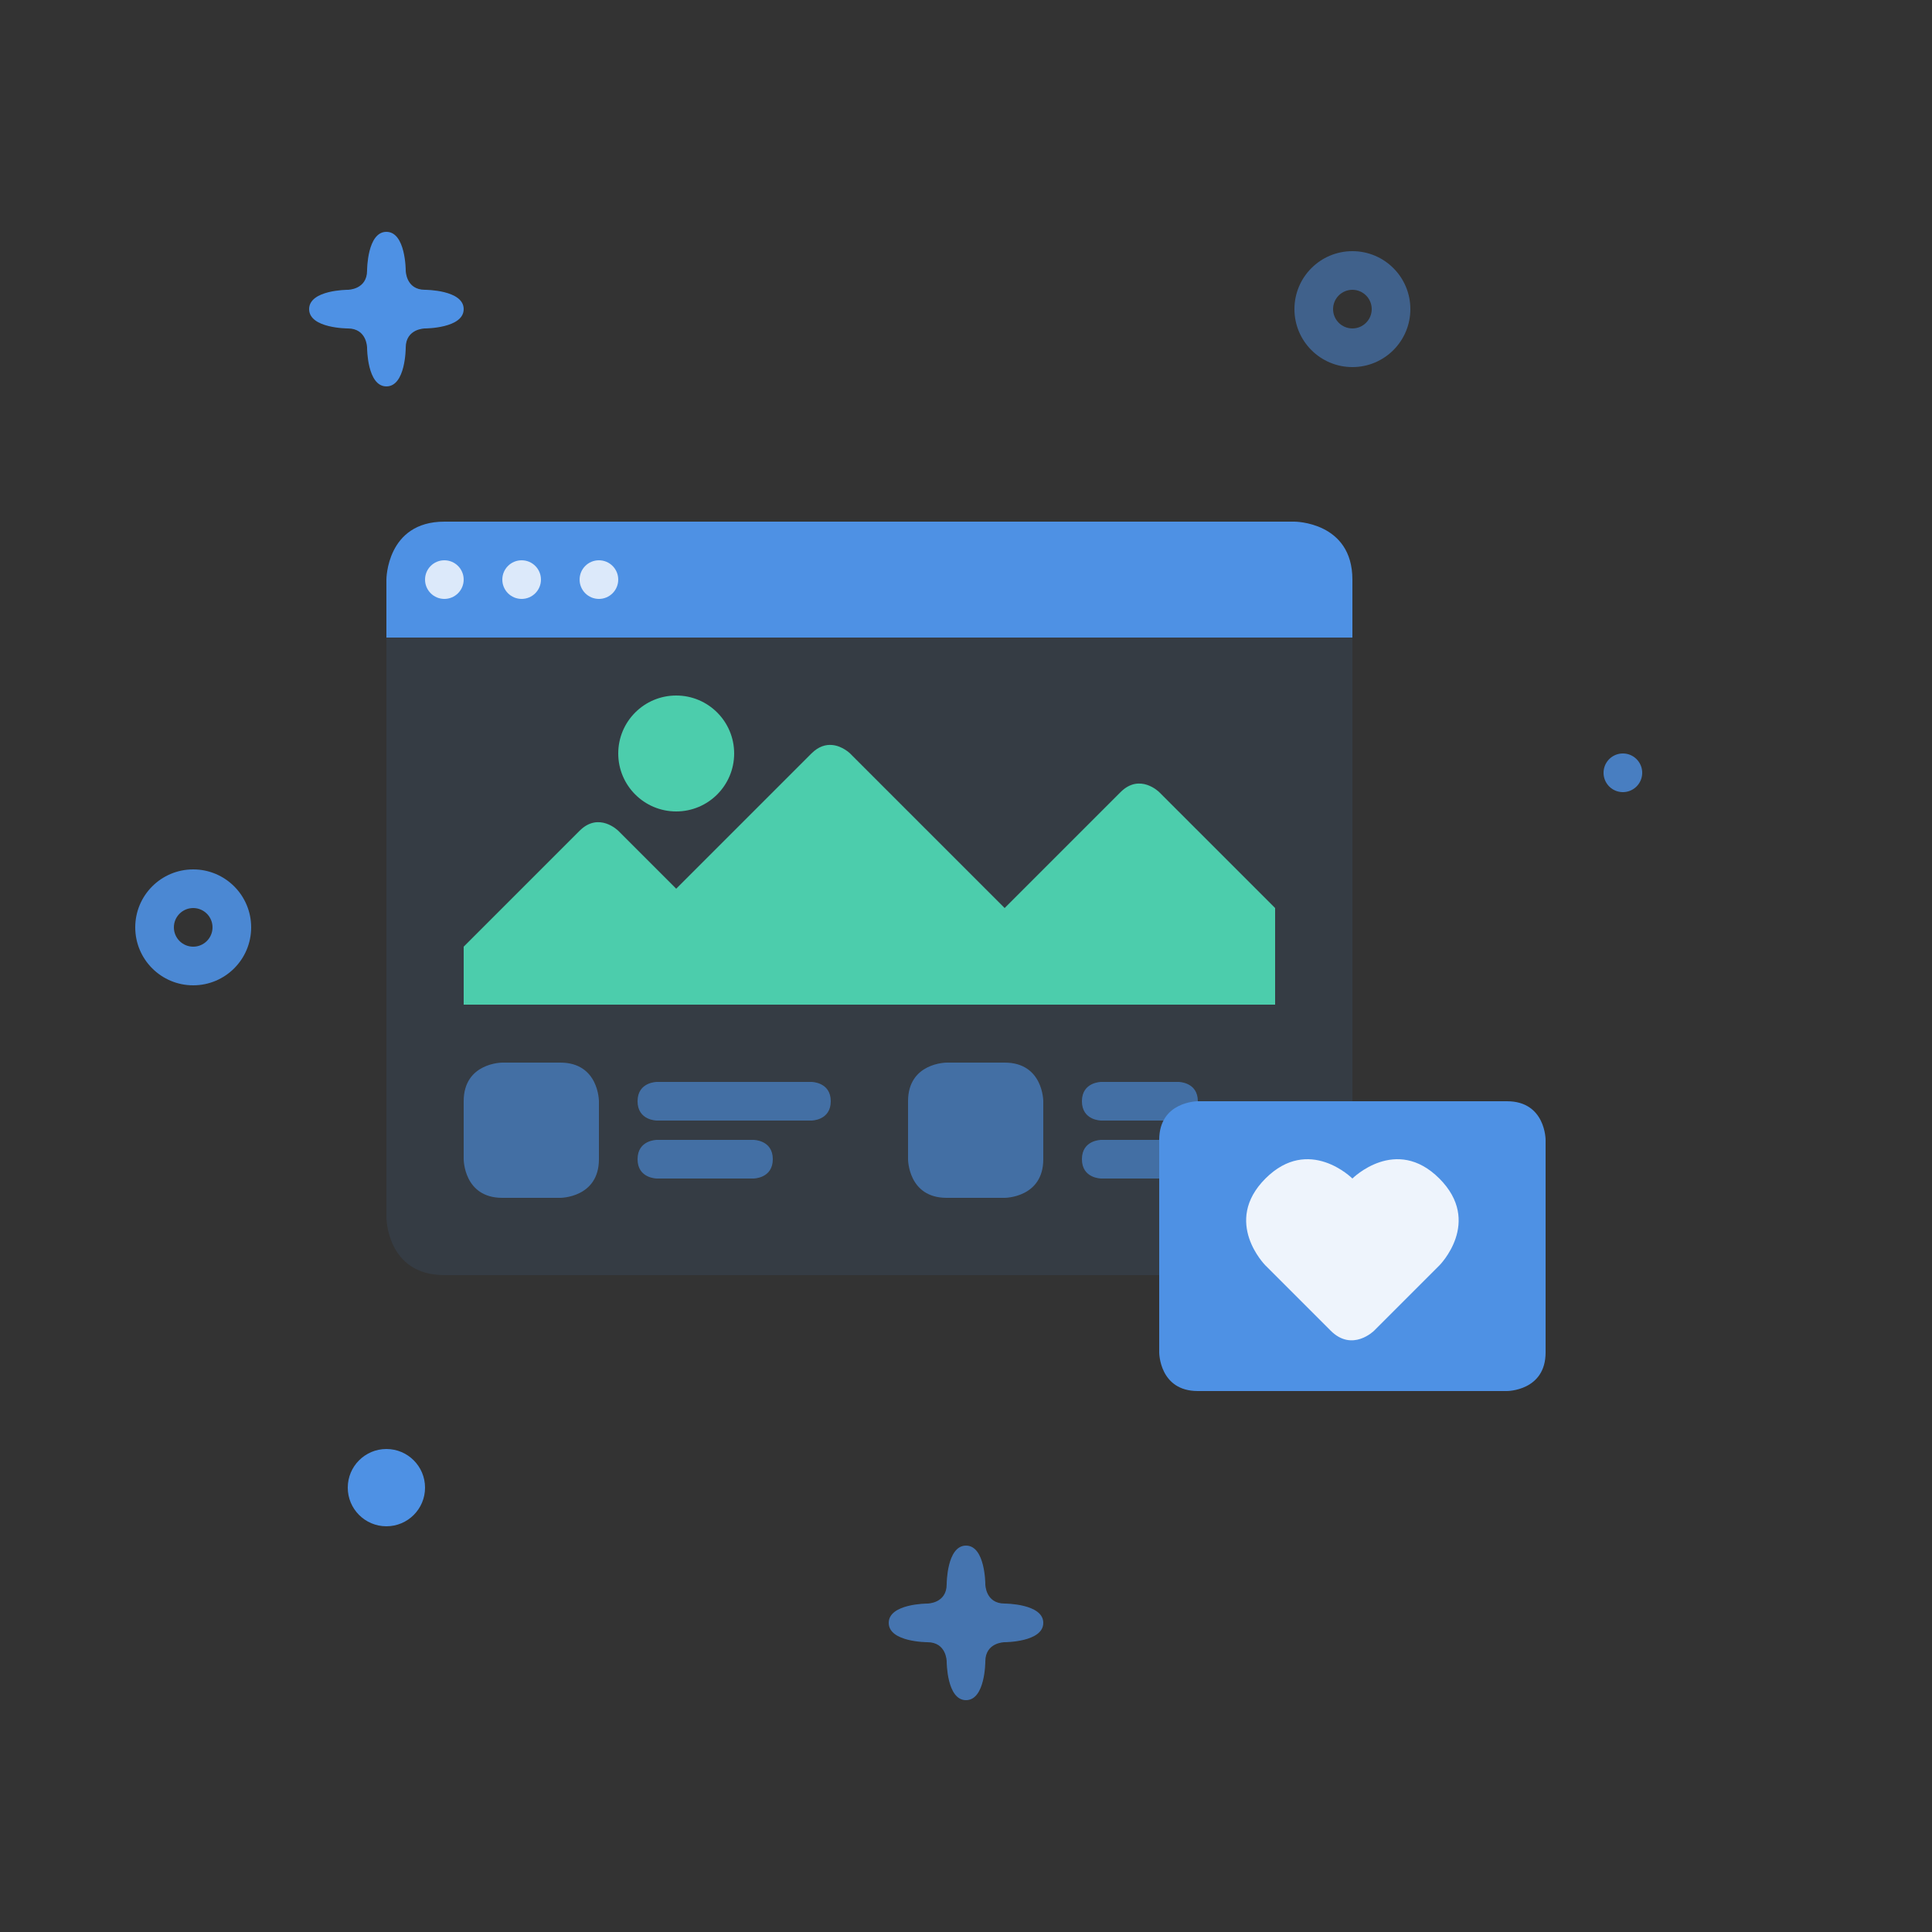 <?xml version="1.0" encoding="UTF-8" standalone="no"?>
<!-- Created with Inkscape (http://www.inkscape.org/) -->

<svg
   xmlns:dc="http://purl.org/dc/elements/1.1/"
   xmlns:cc="http://creativecommons.org/ns#"
   xmlns:rdf="http://www.w3.org/1999/02/22-rdf-syntax-ns#"
   xmlns:svg="http://www.w3.org/2000/svg"
   xmlns="http://www.w3.org/2000/svg"
   xmlns:sodipodi="http://sodipodi.sourceforge.net/DTD/sodipodi-0.dtd"
   xmlns:inkscape="http://www.inkscape.org/namespaces/inkscape"
   width="100"
   height="100"
   viewBox="0 0 100 100"
   version="1.1"
   id="svg830"
   inkscape:version="0.92.2 5c3e80d, 2017-08-06"
   sodipodi:docname="header.svg">
  <rect x="0" y="0" width="100" height="100" fill="#333333" stroke="none"/>
  <defs
     id="defs824" />
  <sodipodi:namedview
     id="base"
     pagecolor="#ffffff"
     bordercolor="#666666"
     borderopacity="1.0"
     inkscape:pageopacity="0.0"
     inkscape:pageshadow="2"
     inkscape:zoom="15.839192"
     inkscape:cx="27.249002"
     inkscape:cy="19.73033"
     inkscape:document-units="px"
     inkscape:current-layer="svg830"
     showgrid="true"
     units="px"
     inkscape:window-width="1280"
     inkscape:window-height="755"
     inkscape:window-x="0"
     inkscape:window-y="1"
     inkscape:window-maximized="1">
    <inkscape:grid
       type="xygrid"
       id="grid1375"
       empspacing="5" />
  </sodipodi:namedview>
  <path
     style="opacity:0.1;fill:#4e91e4"
     d="m 20,33 v 30 c 0,0 0,3 3,3 h 44 c 0,0 3,0 3,-3 V 33 Z"
     id="path832"
     inkscape:connector-curvature="0"
     sodipodi:nodetypes="ccscscc" />
  <path
     style="fill:#4e91e4"
     d="m 20,33 v -3 c 0,0 6e-6,-3 3,-3 h 44 c 0,0 3,0 3,3 v 3 z"
     id="path834"
     inkscape:connector-curvature="0"
     sodipodi:nodetypes="ccscscc" />
  <path
     style="opacity:0.8;fill:#ffffff"
     d="m 23,29 c -0.552,0 -1,0.448 -1,1 0,0.552 0.448,1 1,1 0.552,0 1,-0.448 1,-1 0,-0.552 -0.448,-1 -1,-1 z m 4,0 c -0.552,0 -1,0.448 -1,1 0,0.552 0.448,1 1,1 0.552,0 1,-0.448 1,-1 0,-0.552 -0.448,-1 -1,-1 z m 4,0 c -0.552,0 -1,0.448 -1,1 0,0.552 0.448,1 1,1 0.552,0 1,-0.448 1,-1 0,-0.552 -0.448,-1 -1,-1 z"
     id="path836"
     inkscape:connector-curvature="0"
     sodipodi:nodetypes="sssssssssssssss" />
  <path
     style="opacity:0.6;fill:#4e91e4"
     d="m 26,55 c 0,0 -2,0 -2,2 v 3 c 0,0 0,2 2,2 h 3 c 0,0 2,0 2,-2 v -3 c 0,0 0,-2 -2,-2 z m 8,1 c 0,0 -1,0 -1,1 0,1 1,1 1,1 h 8 c 0,0 1,0 1,-1 0,-1 -1,-1 -1,-1 z m 0,3 c 0,0 -1,0 -1,1 0,1 1,1 1,1 h 5 c 0,0 1,0 1,-1 0,-1 -1,-1 -1,-1 z"
     id="path843"
     inkscape:connector-curvature="0"
     sodipodi:nodetypes="cscscscsccsccscccsccscc" />
  <path
     style="opacity:0.6;fill:#4e91e4"
     d="m 49,55 c 0,0 -2,0 -2,2 v 3 c 0,0 0,2 2,2 h 3 c 0,0 2,0 2,-2 v -3 c 0,0 0,-2 -2,-2 z m 8,1 c 0,0 -1,0 -1,1 0,1 1,1 1,1 h 4 c 0,0 1,0 1,-1 0,-1 -1,-1 -1,-1 z m 0,3 c 0,0 -1,0 -1,1 0,1 1,1 1,1 h 8 c 0,0 1,0 1,-1 0,-1 -1,-1 -1,-1 z"
     id="path845"
     inkscape:connector-curvature="0"
     sodipodi:nodetypes="cscscscsccsccscccsccscc" />
  <path
     style="opacity:1;fill:#4ccdac"
     d="m 35,36 c -1.657,0 -3,1.343 -3,3 0,1.657 1.343,3 3,3 1.657,0 3,-1.343 3,-3 0,-1.657 -1.343,-3 -3,-3 z m 8.072,2.561 C 42.75,38.531 42.375,38.625 42,39 l -7,7 -3,-3 c 0,0 -1,-1 -2,0 l -6,6 v 3 h 42 v -5 l -6,-6 c 0,0 -1,-1 -2,0 l -6,6 -8,-8 c 0,0 -0.391,-0.391 -0.928,-0.439 z"
     id="path920"
     inkscape:connector-curvature="0"
     sodipodi:nodetypes="sssssssccscccccsccs" />
  <path
     style="fill:#4e91e4"
     d="m 19,18 c 0,0 0,-1 -1,-1 0,0 -2,0 -2,-1 0,-1 2,-1 2,-1 0,0 1,0 1,-1 0,0 0,-2 1,-2 1,0 1,2 1,2 0,0 0,1 1,1 0,0 2,0 2,1 0,1 -2,1 -2,1 0,0 -1,0 -1,1 0,0 0,2 -1,2 -1,0 -1,-2 -1,-2 z"
     id="path933"
     inkscape:connector-curvature="0"
     sodipodi:nodetypes="ccccccccccccc" />
  <path
     style="opacity:0.5;fill:#4e91e4"
     d="m 70,13 c -1.657,0 -3,1.343 -3,3 0,1.657 1.343,3 3,3 1.657,0 3,-1.343 3,-3 0,-1.657 -1.343,-3 -3,-3 z m 0,2 c 0.552,0 1,0.448 1,1 0,0.552 -0.448,1 -1,1 -0.552,0 -1,-0.448 -1,-1 0,-0.552 0.448,-1 1,-1 z"
     id="path943"
     inkscape:connector-curvature="0"
     sodipodi:nodetypes="cccccccccc" />
  <path
     style="opacity:1;fill:#4e91e4"
     d="m 22,77 c 0,1.105 -0.895,2 -2,2 -1.105,0 -2,-0.895 -2,-2 0,-1.105 0.895,-2 2,-2 1.105,0 2,0.895 2,2 z"
     id="path950"
     inkscape:connector-curvature="0"
     sodipodi:nodetypes="ccccc" />
  <path
     sodipodi:nodetypes="ccccccccccccc"
     inkscape:connector-curvature="0"
     id="path953"
     d="m 49,86 c 0,0 0,-1 -1,-1 0,0 -2,0 -2,-1 0,-1 2,-1 2,-1 0,0 1,0 1,-1 0,0 0,-2 1,-2 1,0 1,2 1,2 0,0 0,1 1,1 0,0 2,0 2,1 0,1 -2,1 -2,1 0,0 -1,0 -1,1 0,0 0,2 -1,2 -1,0 -1,-2 -1,-2 z"
     style="opacity:0.7;fill:#4e91e4" />
  <path
     sodipodi:nodetypes="cccccccccc"
     inkscape:connector-curvature="0"
     id="path955"
     d="m 10,45 c -1.657,0 -3,1.343 -3,3 0,1.657 1.343,3 3,3 1.657,0 3,-1.343 3,-3 0,-1.657 -1.343,-3 -3,-3 z m 0,2 c 0.552,0 1,0.448 1,1 0,0.552 -0.448,1 -1,1 -0.552,0 -1,-0.448 -1,-1 0,-0.552 0.448,-1 1,-1 z"
     style="opacity:0.9;fill:#4e91e4" />
  <path
     style="opacity:0.8;fill:#4e91e4"
     d="m 85,40 a 1,1 0 0 1 -1,1 1,1 0 0 1 -1,-1 1,1 0 0 1 1,-1 1,1 0 0 1 1,1 z"
     id="path957"
     inkscape:connector-curvature="0" />
  <path
     style="fill:#4e91e4"
     d="m 62,57 c 0,0 -2,0 -2,2 v 11 c 0,0 0,2 2,2 h 16 c 0,0 2,0 2,-2 V 59 c 0,0 0,-2 -2,-2 z"
     id="path1443"
     inkscape:connector-curvature="0"
     sodipodi:nodetypes="cscscscsc" />
  <path
     style="opacity:0.9;fill:#ffffff"
     d="m 65.5,61 c -2.25,2.25 0,4.5 0,4.5 l 3.375,3.375 c 1.125,1.125 2.25,0 2.25,0 l 3.375,-3.375 c 0,0 2.25,-2.25 0,-4.5 C 72.25,58.75 70,61 70,61 c 0,0 -2.25,-2.25 -4.5,0 z"
     id="path1445"
     inkscape:connector-curvature="0"
     sodipodi:nodetypes="sccccscs" />
</svg>
